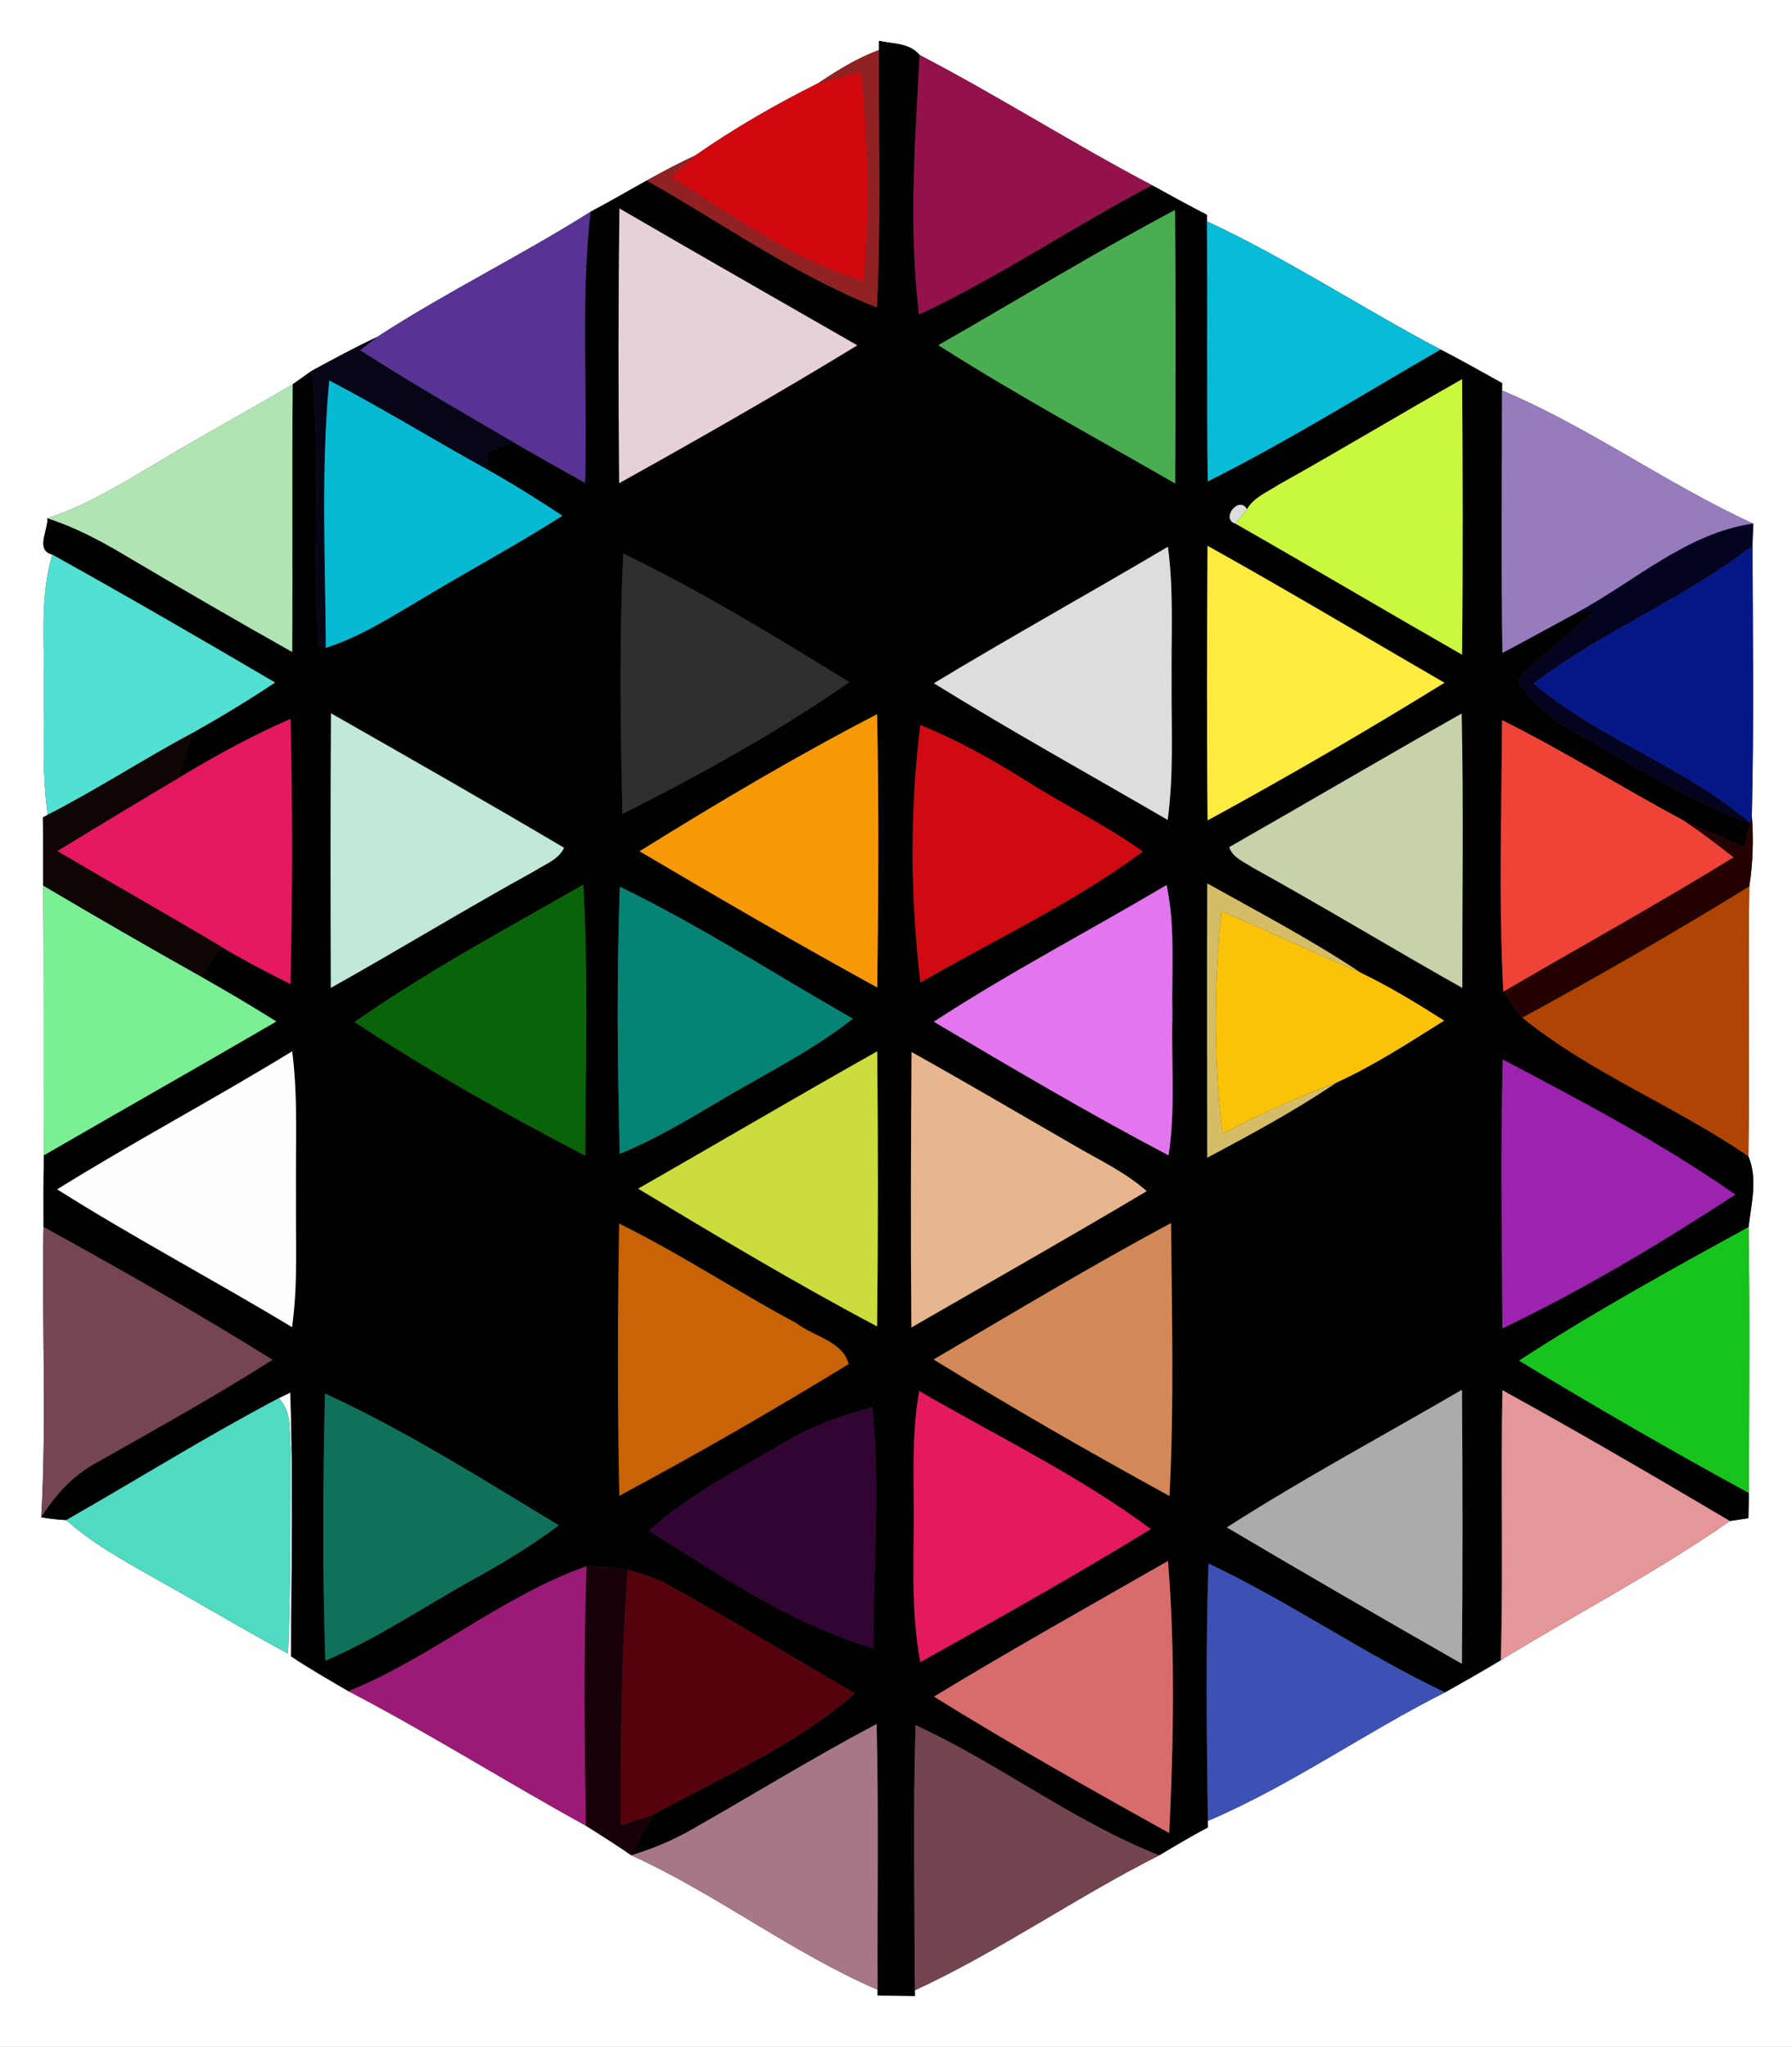 <?xml version="1.0" encoding="UTF-8" ?>
<!DOCTYPE svg PUBLIC "-//W3C//DTD SVG 1.1//EN" "http://www.w3.org/Graphics/SVG/1.1/DTD/svg11.dtd">
<svg width="219pt" height="250pt" viewBox="0 0 219 250" version="1.1" xmlns="http://www.w3.org/2000/svg">
<rect x="0" y="0" width="219" height="250" fill="#333333" stroke="none"/>
<g id="#ffffffff">
<path fill="#ffffff" opacity="1.00" d=" M 0.00 0.00 L 219.00 0.00 L 219.00 250.00 L 0.00 250.00 L 0.00 0.00 M 107.43 4.99 C 107.42 5.27 107.42 5.83 107.42 6.11 C 104.76 7.09 102.35 8.58 100.01 10.15 C 94.82 12.74 89.73 15.67 84.96 18.99 C 82.94 19.93 80.97 20.97 79.03 22.05 C 76.74 23.33 74.48 24.64 72.16 25.87 C 63.64 31.25 54.53 35.67 46.08 41.16 C 43.37 42.44 40.73 43.86 38.10 45.29 C 37.51 45.70 36.35 46.53 35.77 46.94 C 30.96 49.78 26.05 52.45 21.25 55.29 C 16.24 58.21 11.35 61.48 5.79 63.30 C 5.90 64.77 4.27 67.18 6.40 67.74 C 4.99 72.35 5.36 77.24 5.36 82.00 C 5.46 87.84 5.03 93.71 5.83 99.52 L 5.24 99.83 C 5.29 102.61 5.26 105.39 5.28 108.17 C 5.39 119.15 5.29 130.12 5.37 141.10 C 5.30 144.01 5.31 146.93 5.32 149.85 C 5.10 161.67 5.71 173.50 5.04 185.31 C 6.05 185.49 7.07 185.60 8.09 185.66 C 11.77 188.93 16.17 191.18 20.42 193.61 C 25.35 196.37 30.21 199.29 35.20 201.96 C 35.55 193.63 35.48 185.29 35.51 176.96 C 35.33 174.87 35.71 172.38 34.06 170.77 C 34.41 170.60 35.13 170.24 35.49 170.07 C 35.83 180.80 35.63 191.55 35.56 202.29 C 37.83 203.81 40.22 205.17 42.58 206.55 C 52.44 211.69 61.86 217.63 71.61 222.99 C 73.48 224.16 75.34 225.34 77.16 226.60 C 87.57 231.34 96.73 238.47 107.25 243.02 L 107.25 243.72 C 108.77 243.72 110.29 243.74 111.81 243.78 L 111.80 243.09 C 122.13 238.31 131.51 231.72 141.67 226.60 C 143.63 225.43 145.59 224.25 147.62 223.19 L 147.61 222.40 C 157.73 218.09 166.77 211.64 176.59 206.70 C 178.88 205.41 181.16 204.12 183.41 202.77 C 192.71 197.05 202.45 192.03 211.41 185.77 C 211.98 185.69 213.10 185.52 213.67 185.43 C 213.69 184.40 213.71 183.37 213.73 182.35 C 213.75 171.52 213.86 160.69 213.69 149.87 C 214.02 147.03 214.83 143.97 213.67 141.23 C 213.83 130.25 213.61 119.26 213.78 108.27 C 214.23 105.42 214.31 102.52 214.09 99.65 C 214.35 88.66 214.21 77.64 214.17 66.64 C 214.19 65.97 214.24 64.63 214.26 63.95 C 203.71 59.13 194.25 52.18 183.56 47.69 L 183.57 46.79 C 181.07 45.41 178.59 43.99 176.05 42.69 C 166.45 37.63 157.35 31.61 147.50 27.03 L 147.50 26.24 C 145.23 25.07 143.01 23.85 140.78 22.62 C 131.18 17.57 122.01 11.73 112.39 6.72 C 111.16 5.23 109.13 5.37 107.43 4.99 Z" />
</g>
<g id="#020101ff">
<path fill="#020101" opacity="1.00" d=" M 107.43 4.99 C 109.13 5.37 111.16 5.23 112.39 6.72 C 111.82 17.27 111.05 27.88 112.31 38.42 C 122.15 33.79 131.17 27.67 140.78 22.62 C 143.01 23.85 145.23 25.07 147.50 26.24 L 147.50 27.03 C 147.58 37.62 147.45 48.21 147.60 58.80 C 157.35 53.91 166.61 48.13 176.05 42.69 C 178.59 43.99 181.07 45.41 183.57 46.79 L 183.56 47.69 C 183.55 58.37 183.44 69.06 183.61 79.75 C 186.67 78.13 189.70 76.45 192.75 74.81 C 193.29 74.75 194.37 74.63 194.91 74.57 C 191.86 77.54 188.24 79.90 185.49 83.18 C 187.31 86.17 190.26 88.20 193.25 89.89 C 200.02 93.65 206.57 97.89 213.91 100.51 C 213.67 101.50 213.42 102.49 213.17 103.48 C 210.71 102.37 208.20 101.36 205.75 100.21 C 198.30 96.23 191.14 91.71 183.56 87.95 C 183.52 99.01 183.13 110.09 183.72 121.13 C 184.44 122.22 185.22 123.28 186.04 124.30 C 194.48 131.13 204.77 135.09 213.67 141.23 C 214.83 143.97 214.02 147.03 213.69 149.87 C 204.21 155.06 194.72 160.28 185.64 166.18 C 194.89 171.77 204.25 177.18 213.73 182.35 C 213.71 183.37 213.69 184.40 213.67 185.43 C 213.10 185.52 211.98 185.69 211.41 185.77 C 202.21 180.33 192.97 174.94 183.61 169.79 C 183.39 180.78 183.72 191.78 183.41 202.77 C 181.16 204.12 178.88 205.41 176.59 206.70 C 166.68 201.99 157.63 195.65 147.69 190.96 C 147.34 201.44 147.47 211.92 147.61 222.40 L 147.62 223.19 C 145.59 224.25 143.63 225.43 141.67 226.60 C 131.15 222.46 122.13 215.41 111.89 210.70 C 111.56 221.50 111.78 232.30 111.80 243.09 L 111.81 243.78 C 110.29 243.74 108.77 243.72 107.25 243.72 L 107.25 243.02 C 107.20 232.20 107.39 221.37 107.13 210.56 C 99.44 214.62 92.04 219.20 84.48 223.48 C 82.17 224.81 79.69 225.81 77.16 226.60 C 78.01 224.91 78.88 223.23 79.85 221.61 C 88.24 217.03 97.22 213.19 104.47 206.82 C 96.64 202.24 88.87 197.52 80.93 193.16 C 78.06 191.74 74.86 191.30 71.69 191.29 C 61.29 194.96 52.79 202.44 42.58 206.55 C 40.22 205.17 37.83 203.81 35.56 202.29 C 35.63 191.55 35.83 180.80 35.49 170.07 C 35.13 170.24 34.41 170.60 34.06 170.77 C 25.23 175.43 16.76 180.71 8.09 185.66 C 7.07 185.60 6.05 185.49 5.04 185.31 C 6.72 182.61 8.90 180.21 11.72 178.69 C 18.97 174.58 26.26 170.54 33.30 166.08 C 24.15 160.37 14.76 155.06 5.32 149.85 C 5.31 146.93 5.30 144.01 5.37 141.10 C 14.82 135.63 24.33 130.26 33.77 124.76 C 30.74 122.85 27.65 121.04 24.54 119.27 C 25.38 118.06 26.22 116.85 27.06 115.64 C 29.80 117.28 32.63 118.76 35.49 120.18 C 35.75 109.39 35.76 98.60 35.50 87.81 C 30.75 89.87 26.21 92.37 21.78 95.04 C 22.33 93.21 22.89 91.38 23.45 89.56 C 26.91 87.62 30.31 85.56 33.62 83.36 C 24.60 78.07 15.54 72.82 6.40 67.74 C 4.27 67.18 5.90 64.77 5.79 63.30 C 9.10 64.36 12.19 65.99 15.17 67.76 C 21.97 71.79 28.82 75.75 35.71 79.63 C 35.78 68.73 35.67 57.84 35.77 46.94 C 36.35 46.53 37.51 45.70 38.10 45.29 C 39.35 56.46 38.05 67.71 38.95 78.89 L 39.82 79.12 C 44.19 77.73 48.04 75.19 51.97 72.89 C 57.53 69.55 63.26 66.48 68.73 62.99 C 65.70 60.98 62.62 59.06 59.46 57.29 C 59.48 56.77 59.53 55.73 59.55 55.21 C 60.60 54.80 61.66 54.39 62.71 53.99 C 65.62 55.69 68.56 57.33 71.50 58.98 C 71.83 47.95 70.94 36.86 72.16 25.87 C 74.48 24.64 76.74 23.33 79.03 22.05 C 88.36 27.30 97.15 33.61 107.17 37.55 C 107.69 27.08 107.35 16.59 107.42 6.11 C 107.42 5.83 107.42 5.27 107.43 4.99 M 75.70 25.46 C 75.56 36.64 75.56 47.82 75.67 59.01 C 85.46 53.57 95.20 48.01 104.77 42.18 C 95.07 36.61 85.36 31.08 75.70 25.46 M 114.67 42.16 C 124.09 48.16 133.94 53.47 143.62 59.05 C 143.67 47.92 143.71 36.78 143.60 25.65 C 133.79 30.85 124.31 36.66 114.67 42.16 M 156.24 59.21 C 154.90 60.09 153.23 60.74 152.39 62.19 C 151.41 60.46 149.12 63.40 150.99 63.96 C 160.25 69.24 169.42 74.67 178.68 79.96 C 178.80 68.75 178.76 57.53 178.69 46.31 C 171.17 50.54 163.78 55.01 156.24 59.21 M 114.13 83.45 C 123.51 89.26 133.16 94.59 142.70 100.14 C 143.48 94.45 143.13 88.71 143.18 83.00 C 143.12 77.59 143.46 72.16 142.73 66.78 C 133.23 72.40 123.58 77.74 114.13 83.45 M 147.57 66.66 C 147.51 77.84 147.47 89.02 147.58 100.20 C 157.38 94.86 167.04 89.25 176.53 83.39 C 166.88 77.81 157.31 72.08 147.57 66.66 M 76.17 67.61 C 75.68 78.19 75.82 88.81 76.08 99.40 C 85.61 94.59 95.03 89.42 103.78 83.31 C 94.77 77.76 85.70 72.22 76.17 67.61 M 40.45 87.12 C 40.38 98.30 40.39 109.48 40.43 120.66 C 48.82 115.95 57.03 110.95 65.45 106.31 C 66.69 105.51 68.28 104.97 68.93 103.54 C 59.50 97.97 49.97 92.54 40.45 87.12 M 78.16 103.97 C 87.77 109.64 97.43 115.24 107.21 120.61 C 107.35 109.49 107.42 98.35 107.19 87.23 C 97.27 92.37 87.64 98.07 78.16 103.97 M 150.23 103.46 C 150.63 104.75 151.99 105.23 153.01 105.92 C 161.66 110.69 170.10 115.82 178.71 120.66 C 178.70 109.49 178.87 98.32 178.63 87.15 C 169.12 92.52 159.71 98.06 150.23 103.46 M 112.47 88.55 C 111.19 98.96 111.25 109.59 112.48 120.00 C 121.58 114.74 131.19 110.28 139.66 104.00 C 135.18 100.80 130.21 98.39 125.55 95.46 C 121.38 92.82 117.05 90.40 112.47 88.55 M 43.33 124.82 C 52.39 130.81 61.89 136.13 71.52 141.15 C 71.55 130.12 71.91 119.07 71.28 108.05 C 61.86 113.44 52.24 118.59 43.33 124.82 M 147.54 107.90 C 147.49 119.07 147.52 130.23 147.54 141.39 C 152.92 138.54 158.29 135.63 163.34 132.22 C 167.94 130.11 172.22 127.34 176.49 124.65 C 173.18 122.55 169.82 120.50 166.29 118.80 C 160.27 114.79 153.85 111.42 147.54 107.90 M 75.75 108.30 C 75.36 119.17 75.46 130.06 75.74 140.93 C 79.90 139.22 83.77 136.94 87.62 134.65 C 93.20 131.31 99.09 128.45 104.23 124.42 C 94.75 119.02 85.57 113.05 75.75 108.30 M 114.12 124.79 C 123.59 130.39 133.07 136.00 142.81 141.11 C 143.68 135.45 143.13 129.70 143.28 124.00 C 143.16 118.69 143.68 113.32 142.57 108.09 C 133.11 113.70 123.33 118.77 114.12 124.79 M 6.99 145.26 C 16.36 151.18 26.20 156.36 35.69 162.09 C 36.44 156.76 36.11 151.36 36.17 146.00 C 36.10 140.13 36.45 134.24 35.71 128.40 C 26.24 134.20 16.40 139.41 6.99 145.26 M 77.99 145.18 C 87.61 150.98 97.27 156.75 107.19 162.00 C 107.32 150.81 107.31 139.60 107.21 128.40 C 97.42 133.91 87.74 139.60 77.99 145.18 M 111.40 128.49 C 111.32 139.70 111.28 150.92 111.38 162.13 C 120.98 156.59 130.62 151.15 140.14 145.48 C 137.47 143.12 134.22 141.63 131.18 139.84 C 124.59 136.05 118.04 132.19 111.40 128.49 M 183.65 129.40 C 183.37 140.34 183.54 151.30 183.61 162.25 C 193.47 157.51 202.91 151.87 212.07 145.90 C 203.09 139.62 193.32 134.51 183.65 129.40 M 75.67 149.45 C 75.48 160.52 75.45 171.60 75.69 182.68 C 85.18 177.60 94.54 172.21 103.71 166.60 C 103.03 163.84 99.41 163.21 97.34 161.62 C 90.04 157.71 83.11 153.11 75.67 149.45 M 114.10 166.04 C 123.55 171.86 133.18 177.38 142.92 182.71 C 143.50 171.61 143.21 160.48 143.11 149.38 C 133.28 154.65 123.72 160.41 114.10 166.04 M 112.34 169.90 C 111.55 174.22 111.63 178.62 111.67 183.00 C 111.76 189.67 111.23 196.40 112.47 203.00 C 121.93 197.72 131.39 192.42 140.64 186.75 C 131.81 180.20 121.83 175.40 112.34 169.90 M 149.93 186.55 C 159.46 192.19 169.05 197.72 178.66 203.21 C 178.77 192.05 178.75 180.89 178.67 169.74 C 169.08 175.32 159.28 180.56 149.93 186.55 M 39.71 170.20 C 39.47 181.07 39.40 191.96 39.76 202.83 C 46.11 200.13 51.82 196.22 57.84 192.90 C 61.45 190.91 64.99 188.77 68.29 186.29 C 58.93 180.65 49.65 174.76 39.71 170.20 M 96.06 176.05 C 90.33 179.44 84.30 182.45 79.32 186.95 C 88.04 192.41 96.74 198.38 106.72 201.29 C 106.71 191.49 107.62 181.68 106.60 171.90 C 102.93 172.83 99.34 174.14 96.06 176.05 M 114.14 207.22 C 123.55 213.05 133.21 218.50 142.89 223.88 C 143.42 212.83 143.63 201.69 142.74 190.65 C 133.18 196.13 123.55 201.50 114.14 207.22 Z" />
</g>
<g id="#902224ff">
<path fill="#902224" opacity="1.00" d=" M 100.01 10.15 C 102.35 8.58 104.76 7.09 107.42 6.11 C 107.35 16.59 107.69 27.08 107.17 37.55 C 97.15 33.61 88.36 27.30 79.03 22.05 C 80.97 20.97 82.94 19.93 84.96 18.99 C 83.96 19.86 83.00 20.76 82.04 21.67 C 89.63 26.31 96.90 31.77 105.54 34.34 C 106.33 25.84 106.11 17.29 105.25 8.81 C 103.49 9.23 101.74 9.65 100.01 10.15 Z" />
</g>
<g id="#94124bff">
<path fill="#94124b" opacity="1.00" d=" M 112.39 6.72 C 122.01 11.73 131.18 17.57 140.78 22.62 C 131.17 27.67 122.15 33.79 112.31 38.42 C 111.05 27.88 111.82 17.27 112.39 6.72 Z" />
</g>
<g id="#d1090eff">
<path fill="#d1090e" opacity="1.00" d=" M 100.01 10.15 C 101.74 9.65 103.49 9.23 105.25 8.81 C 106.11 17.29 106.33 25.84 105.54 34.34 C 96.90 31.77 89.63 26.31 82.04 21.67 C 83.00 20.76 83.96 19.86 84.96 18.99 C 89.73 15.67 94.82 12.74 100.01 10.15 Z" />
</g>
<g id="#583393ff">
<path fill="#583393" opacity="1.00" d=" M 46.08 41.16 C 54.53 35.67 63.64 31.25 72.16 25.87 C 70.94 36.86 71.83 47.95 71.50 58.98 C 68.56 57.33 65.62 55.69 62.71 53.99 C 56.42 50.33 50.11 46.71 44.00 42.77 C 44.52 42.37 45.56 41.57 46.08 41.16 Z" />
</g>
<g id="#e6d1daff">
<path fill="#e6d1da" opacity="1.00" d=" M 75.70 25.46 C 85.36 31.08 95.07 36.61 104.77 42.18 C 95.20 48.01 85.46 53.57 75.67 59.01 C 75.56 47.82 75.56 36.64 75.70 25.46 Z" />
</g>
<g id="#4aae51ff">
<path fill="#4aae51" opacity="1.00" d=" M 114.67 42.16 C 124.31 36.66 133.79 30.85 143.60 25.65 C 143.71 36.78 143.67 47.92 143.62 59.05 C 133.94 53.47 124.09 48.16 114.67 42.16 Z" />
</g>
<g id="#06bcd6ff">
<path fill="#06bcd6" opacity="1.00" d=" M 147.50 27.03 C 157.35 31.61 166.45 37.63 176.05 42.69 C 166.61 48.13 157.35 53.91 147.60 58.80 C 147.45 48.21 147.58 37.62 147.50 27.03 Z" />
</g>
<g id="#060617ff">
<path fill="#060617" opacity="1.00" d=" M 38.10 45.29 C 40.73 43.86 43.37 42.44 46.08 41.16 C 45.56 41.57 44.52 42.37 44.00 42.77 C 50.11 46.71 56.42 50.33 62.71 53.99 C 61.66 54.39 60.60 54.80 59.55 55.21 C 59.53 55.73 59.48 56.77 59.46 57.29 C 53.02 53.74 46.76 49.88 40.24 46.47 C 39.21 57.32 39.76 68.24 39.82 79.12 L 38.95 78.89 C 38.05 67.71 39.35 56.46 38.10 45.29 Z" />
</g>
<g id="#b1e4b3ff">
<path fill="#b1e4b3" opacity="1.00" d=" M 21.25 55.29 C 26.05 52.45 30.96 49.78 35.77 46.94 C 35.67 57.84 35.78 68.73 35.71 79.63 C 28.82 75.75 21.97 71.79 15.17 67.76 C 12.19 65.99 9.10 64.36 5.79 63.30 C 11.35 61.48 16.24 58.21 21.25 55.29 Z" />
</g>
<g id="#06bad4ff">
<path fill="#06bad4" opacity="1.00" d=" M 40.24 46.47 C 46.76 49.88 53.02 53.74 59.46 57.29 C 62.62 59.06 65.70 60.98 68.73 62.99 C 63.26 66.48 57.53 69.55 51.97 72.89 C 48.04 75.19 44.19 77.73 39.82 79.12 C 39.76 68.24 39.21 57.32 40.24 46.47 Z" />
</g>
<g id="#c9f83dff">
<path fill="#c9f83d" opacity="1.00" d=" M 156.24 59.21 C 163.78 55.01 171.17 50.54 178.69 46.31 C 178.76 57.53 178.80 68.75 178.68 79.96 C 169.42 74.67 160.25 69.24 150.99 63.96 C 151.34 63.52 152.04 62.63 152.39 62.19 C 153.23 60.74 154.90 60.09 156.24 59.21 Z" />
</g>
<g id="#977cbdff">
<path fill="#977cbd" opacity="1.00" d=" M 183.56 47.69 C 194.25 52.18 203.71 59.13 214.26 63.95 C 206.13 65.12 199.79 71.02 192.75 74.81 C 189.70 76.45 186.67 78.13 183.61 79.75 C 183.44 69.06 183.55 58.37 183.56 47.69 Z" />
</g>
<g id="#dcdeddff">
<path fill="#dcdedd" opacity="1.00" d=" M 150.99 63.96 C 149.12 63.40 151.41 60.46 152.39 62.19 C 152.04 62.63 151.34 63.52 150.99 63.96 Z" />
<path fill="#dcdedd" opacity="1.00" d=" M 114.13 83.45 C 123.58 77.74 133.23 72.40 142.73 66.78 C 143.46 72.16 143.12 77.59 143.18 83.00 C 143.13 88.71 143.48 94.45 142.70 100.14 C 133.16 94.59 123.51 89.26 114.13 83.45 Z" />
</g>
<g id="#040320ff">
<path fill="#040320" opacity="1.00" d=" M 192.75 74.81 C 199.79 71.02 206.13 65.12 214.26 63.95 C 214.24 64.63 214.19 65.97 214.17 66.64 C 205.83 73.13 195.83 77.07 187.41 83.48 C 195.50 90.30 205.84 93.63 213.91 100.51 C 206.57 97.89 200.02 93.65 193.25 89.89 C 190.26 88.20 187.31 86.17 185.49 83.18 C 188.24 79.90 191.86 77.54 194.91 74.57 C 194.37 74.63 193.29 74.75 192.75 74.81 Z" />
</g>
<g id="#fdeb3fff">
<path fill="#fdeb3f" opacity="1.00" d=" M 147.57 66.66 C 157.31 72.08 166.88 77.81 176.53 83.39 C 167.04 89.25 157.38 94.86 147.58 100.20 C 147.47 89.02 147.51 77.84 147.57 66.66 Z" />
</g>
<g id="#061787ff">
<path fill="#061787" opacity="1.00" d=" M 187.41 83.48 C 195.83 77.07 205.83 73.13 214.17 66.64 C 214.21 77.64 214.35 88.66 214.09 99.65 L 213.91 100.51 C 205.84 93.63 195.50 90.30 187.41 83.48 Z" />
</g>
<g id="#51e0d2ff">
<path fill="#51e0d2" opacity="1.00" d=" M 6.40 67.74 C 15.54 72.82 24.60 78.07 33.62 83.36 C 30.31 85.56 26.91 87.62 23.45 89.56 C 17.50 92.75 11.84 96.44 5.83 99.52 C 5.03 93.71 5.46 87.84 5.36 82.00 C 5.36 77.24 4.99 72.35 6.40 67.74 Z" />
</g>
<g id="#2f2f2fff">
<path fill="#2f2f2f" opacity="1.00" d=" M 76.17 67.61 C 85.70 72.22 94.77 77.76 103.78 83.31 C 95.03 89.42 85.61 94.59 76.08 99.40 C 75.82 88.81 75.68 78.19 76.17 67.61 Z" />
</g>
<g id="#c2e8d7ff">
<path fill="#c2e8d7" opacity="1.00" d=" M 40.45 87.12 C 49.97 92.54 59.50 97.97 68.93 103.54 C 68.28 104.97 66.69 105.51 65.45 106.31 C 57.03 110.95 48.82 115.95 40.43 120.66 C 40.39 109.48 40.38 98.30 40.45 87.12 Z" />
</g>
<g id="#f79906ff">
<path fill="#f79906" opacity="1.00" d=" M 78.16 103.97 C 87.64 98.07 97.27 92.37 107.19 87.23 C 107.42 98.35 107.35 109.49 107.21 120.61 C 97.43 115.24 87.77 109.64 78.16 103.97 Z" />
</g>
<g id="#c6d2a9ff">
<path fill="#c6d2a9" opacity="1.00" d=" M 150.23 103.46 C 159.71 98.06 169.12 92.52 178.63 87.15 C 178.87 98.32 178.70 109.49 178.71 120.66 C 170.10 115.82 161.66 110.69 153.01 105.92 C 151.99 105.23 150.63 104.75 150.23 103.46 Z" />
</g>
<g id="#ee4336ff">
<path fill="#ee4336" opacity="1.00" d=" M 183.56 87.95 C 191.14 91.71 198.30 96.23 205.75 100.21 C 207.88 101.60 209.88 103.16 211.88 104.71 C 202.63 110.41 193.10 115.65 183.72 121.13 C 183.13 110.09 183.52 99.01 183.56 87.95 Z" />
</g>
<g id="#e61861ff">
<path fill="#e61861" opacity="1.00" d=" M 21.78 95.04 C 26.21 92.37 30.75 89.87 35.50 87.81 C 35.76 98.60 35.75 109.39 35.49 120.18 C 32.63 118.76 29.80 117.28 27.06 115.64 C 20.41 111.67 13.66 107.88 6.99 103.94 C 11.90 100.95 16.83 97.97 21.78 95.04 Z" />
</g>
<g id="#cf0a11ff">
<path fill="#cf0a11" opacity="1.00" d=" M 112.47 88.55 C 117.05 90.40 121.38 92.82 125.55 95.46 C 130.21 98.39 135.18 100.80 139.66 104.00 C 131.19 110.28 121.58 114.74 112.48 120.00 C 111.25 109.59 111.19 98.96 112.47 88.55 Z" />
</g>
<g id="#0f0505ff">
<path fill="#0f0505" opacity="1.00" d=" M 5.83 99.52 C 11.84 96.44 17.50 92.75 23.45 89.56 C 22.89 91.38 22.33 93.21 21.78 95.04 C 16.83 97.97 11.90 100.95 6.99 103.94 C 13.66 107.88 20.41 111.67 27.06 115.64 C 26.22 116.85 25.38 118.06 24.54 119.27 C 18.08 115.65 11.66 111.94 5.28 108.17 C 5.26 105.39 5.29 102.61 5.24 99.83 L 5.83 99.52 Z" />
</g>
<g id="#240201ff">
<path fill="#240201" opacity="1.00" d=" M 205.75 100.21 C 208.20 101.36 210.71 102.37 213.17 103.48 C 213.42 102.49 213.67 101.50 213.91 100.51 L 214.09 99.65 C 214.31 102.52 214.23 105.42 213.78 108.27 C 204.68 113.86 195.42 119.20 186.04 124.30 C 185.22 123.28 184.44 122.22 183.72 121.13 C 193.10 115.65 202.63 110.41 211.88 104.71 C 209.88 103.16 207.88 101.60 205.75 100.21 Z" />
</g>
<g id="#7bef94ff">
<path fill="#7bef94" opacity="1.00" d=" M 5.28 108.17 C 11.66 111.94 18.08 115.65 24.54 119.27 C 27.65 121.04 30.74 122.85 33.77 124.76 C 24.33 130.26 14.82 135.63 5.37 141.10 C 5.29 130.12 5.39 119.15 5.28 108.17 Z" />
</g>
<g id="#096308ff">
<path fill="#096308" opacity="1.00" d=" M 43.33 124.82 C 52.24 118.59 61.86 113.44 71.28 108.05 C 71.91 119.07 71.55 130.12 71.52 141.15 C 61.89 136.13 52.39 130.81 43.33 124.82 Z" />
</g>
<g id="#d5bd68ff">
<path fill="#d5bd68" opacity="1.00" d=" M 147.54 107.90 C 153.85 111.42 160.27 114.79 166.29 118.80 C 160.57 116.41 155.00 113.68 149.27 111.32 C 148.36 120.34 148.31 129.46 149.39 138.46 C 153.91 136.10 158.56 133.99 163.34 132.22 C 158.29 135.63 152.92 138.54 147.54 141.39 C 147.52 130.23 147.49 119.07 147.54 107.90 Z" />
</g>
<g id="#af4404ff">
<path fill="#af4404" opacity="1.00" d=" M 186.04 124.30 C 195.42 119.20 204.68 113.86 213.78 108.27 C 213.61 119.26 213.83 130.25 213.67 141.23 C 204.77 135.09 194.48 131.13 186.04 124.30 Z" />
</g>
<g id="#058476ff">
<path fill="#058476" opacity="1.00" d=" M 75.75 108.30 C 85.57 113.05 94.75 119.02 104.23 124.42 C 99.09 128.45 93.20 131.31 87.62 134.65 C 83.77 136.94 79.90 139.22 75.74 140.93 C 75.46 130.06 75.36 119.17 75.75 108.30 Z" />
</g>
<g id="#e375efff">
<path fill="#e375ef" opacity="1.00" d=" M 114.12 124.79 C 123.33 118.77 133.11 113.70 142.57 108.09 C 143.68 113.32 143.16 118.69 143.28 124.00 C 143.13 129.70 143.68 135.45 142.81 141.11 C 133.07 136.00 123.59 130.39 114.12 124.79 Z" />
</g>
<g id="#fbc307ff">
<path fill="#fbc307" opacity="1.00" d=" M 149.27 111.32 C 155.00 113.68 160.57 116.41 166.29 118.80 C 169.82 120.50 173.18 122.55 176.49 124.65 C 172.22 127.34 167.94 130.11 163.34 132.22 C 158.56 133.99 153.91 136.10 149.39 138.46 C 148.31 129.46 148.36 120.34 149.27 111.32 Z" />
</g>
<g id="#fefefeff">
<path fill="#fefefe" opacity="1.00" d=" M 6.99 145.26 C 16.40 139.41 26.24 134.20 35.71 128.40 C 36.45 134.24 36.10 140.13 36.17 146.00 C 36.11 151.36 36.44 156.76 35.69 162.09 C 26.20 156.36 16.36 151.18 6.99 145.26 Z" />
</g>
<g id="#cbdc3cff">
<path fill="#cbdc3c" opacity="1.00" d=" M 77.99 145.18 C 87.74 139.60 97.42 133.91 107.21 128.40 C 107.31 139.60 107.32 150.81 107.19 162.00 C 97.27 156.75 87.61 150.98 77.99 145.18 Z" />
</g>
<g id="#e7b68eff">
<path fill="#e7b68e" opacity="1.00" d=" M 111.40 128.49 C 118.04 132.19 124.59 136.05 131.18 139.84 C 134.22 141.63 137.47 143.12 140.14 145.48 C 130.62 151.15 120.98 156.59 111.38 162.13 C 111.28 150.92 111.32 139.70 111.40 128.49 Z" />
</g>
<g id="#9c23afff">
<path fill="#9c23af" opacity="1.00" d=" M 183.65 129.40 C 193.32 134.51 203.09 139.62 212.07 145.90 C 202.91 151.87 193.47 157.51 183.61 162.25 C 183.54 151.30 183.37 140.34 183.65 129.40 Z" />
</g>
<g id="#754651ff">
<path fill="#754651" opacity="1.00" d=" M 5.32 149.85 C 14.76 155.06 24.15 160.37 33.30 166.08 C 26.26 170.54 18.97 174.58 11.72 178.69 C 8.90 180.21 6.72 182.61 5.04 185.31 C 5.71 173.50 5.10 161.67 5.32 149.85 Z" />
</g>
<g id="#c86306ff">
<path fill="#c86306" opacity="1.00" d=" M 75.67 149.45 C 83.11 153.11 90.04 157.71 97.34 161.62 C 99.41 163.21 103.03 163.84 103.71 166.60 C 94.54 172.21 85.18 177.60 75.69 182.68 C 75.45 171.60 75.48 160.52 75.67 149.45 Z" />
</g>
<g id="#d38957ff">
<path fill="#d38957" opacity="1.00" d=" M 114.10 166.04 C 123.72 160.41 133.28 154.65 143.11 149.38 C 143.21 160.48 143.50 171.61 142.92 182.71 C 133.18 177.38 123.55 171.86 114.10 166.04 Z" />
</g>
<g id="#17c41dff">
<path fill="#17c41d" opacity="1.00" d=" M 185.64 166.18 C 194.72 160.28 204.21 155.06 213.69 149.87 C 213.86 160.69 213.75 171.52 213.73 182.35 C 204.25 177.18 194.89 171.77 185.64 166.18 Z" />
</g>
<g id="#e41960ff">
<path fill="#e41960" opacity="1.00" d=" M 112.34 169.90 C 121.83 175.40 131.81 180.20 140.64 186.75 C 131.39 192.42 121.93 197.72 112.47 203.00 C 111.23 196.40 111.76 189.67 111.67 183.00 C 111.63 178.62 111.55 174.22 112.34 169.90 Z" />
</g>
<g id="#aaacabff">
<path fill="#aaacab" opacity="1.00" d=" M 149.93 186.55 C 159.28 180.56 169.08 175.32 178.67 169.74 C 178.75 180.89 178.77 192.05 178.66 203.21 C 169.05 197.72 159.46 192.19 149.93 186.55 Z" />
</g>
<g id="#e49698ff">
<path fill="#e49698" opacity="1.00" d=" M 183.61 169.79 C 192.97 174.94 202.21 180.33 211.41 185.77 C 202.45 192.03 192.71 197.05 183.41 202.77 C 183.72 191.78 183.39 180.78 183.61 169.79 Z" />
</g>
<g id="#4fdac2ff">
<path fill="#4fdac2" opacity="1.00" d=" M 8.09 185.66 C 16.76 180.71 25.23 175.43 34.06 170.77 C 35.71 172.38 35.33 174.87 35.51 176.96 C 35.48 185.29 35.55 193.63 35.20 201.96 C 30.21 199.29 25.35 196.37 20.42 193.61 C 16.17 191.18 11.77 188.93 8.09 185.66 Z" />
</g>
<g id="#10715bff">
<path fill="#10715b" opacity="1.00" d=" M 39.71 170.20 C 49.65 174.76 58.93 180.65 68.29 186.29 C 64.99 188.77 61.45 190.91 57.84 192.90 C 51.82 196.22 46.11 200.13 39.76 202.83 C 39.40 191.96 39.47 181.07 39.71 170.20 Z" />
</g>
<g id="#310434ff">
<path fill="#310434" opacity="1.00" d=" M 96.06 176.05 C 99.34 174.14 102.93 172.83 106.60 171.90 C 107.62 181.68 106.71 191.49 106.72 201.29 C 96.74 198.38 88.04 192.41 79.32 186.95 C 84.30 182.45 90.33 179.44 96.06 176.05 Z" />
</g>
<g id="#9b1a76ff">
<path fill="#9b1a76" opacity="1.00" d=" M 42.58 206.55 C 52.79 202.44 61.29 194.96 71.69 191.29 C 71.33 201.85 71.44 212.42 71.61 222.99 C 61.86 217.63 52.44 211.69 42.58 206.55 Z" />
</g>
<g id="#180109ff">
<path fill="#180109" opacity="1.00" d=" M 71.69 191.29 C 74.86 191.30 78.06 191.74 80.93 193.16 C 79.55 192.63 78.14 192.16 76.74 191.69 C 75.91 202.07 75.86 212.50 75.87 222.92 C 77.20 222.49 78.54 222.08 79.85 221.61 C 78.88 223.23 78.01 224.91 77.16 226.60 C 75.34 225.34 73.48 224.16 71.61 222.99 C 71.44 212.42 71.33 201.85 71.69 191.29 Z" />
</g>
<g id="#d86c6dff">
<path fill="#d86c6d" opacity="1.00" d=" M 114.14 207.22 C 123.55 201.50 133.18 196.13 142.74 190.65 C 143.63 201.69 143.42 212.83 142.89 223.88 C 133.21 218.50 123.55 213.05 114.14 207.22 Z" />
</g>
<g id="#56020dff">
<path fill="#56020d" opacity="1.00" d=" M 76.74 191.69 C 78.14 192.16 79.55 192.63 80.93 193.16 C 88.87 197.52 96.64 202.24 104.47 206.82 C 97.22 213.19 88.24 217.03 79.85 221.61 C 78.54 222.08 77.20 222.49 75.87 222.92 C 75.86 212.50 75.91 202.07 76.74 191.69 Z" />
</g>
<g id="#3d50b3ff">
<path fill="#3d50b3" opacity="1.00" d=" M 147.69 190.96 C 157.63 195.65 166.68 201.99 176.59 206.70 C 166.77 211.64 157.73 218.09 147.61 222.40 C 147.47 211.92 147.34 201.44 147.69 190.96 Z" />
</g>
<g id="#a67886ff">
<path fill="#a67886" opacity="1.00" d=" M 84.48 223.48 C 92.04 219.20 99.44 214.62 107.13 210.56 C 107.39 221.37 107.20 232.20 107.25 243.02 C 96.73 238.47 87.57 231.34 77.16 226.60 C 79.69 225.81 82.17 224.81 84.48 223.48 Z" />
</g>
<g id="#73454eff">
<path fill="#73454e" opacity="1.00" d=" M 111.89 210.70 C 122.13 215.41 131.15 222.46 141.67 226.60 C 131.51 231.72 122.13 238.31 111.80 243.09 C 111.78 232.30 111.56 221.50 111.89 210.70 Z" />
</g>
</svg>
